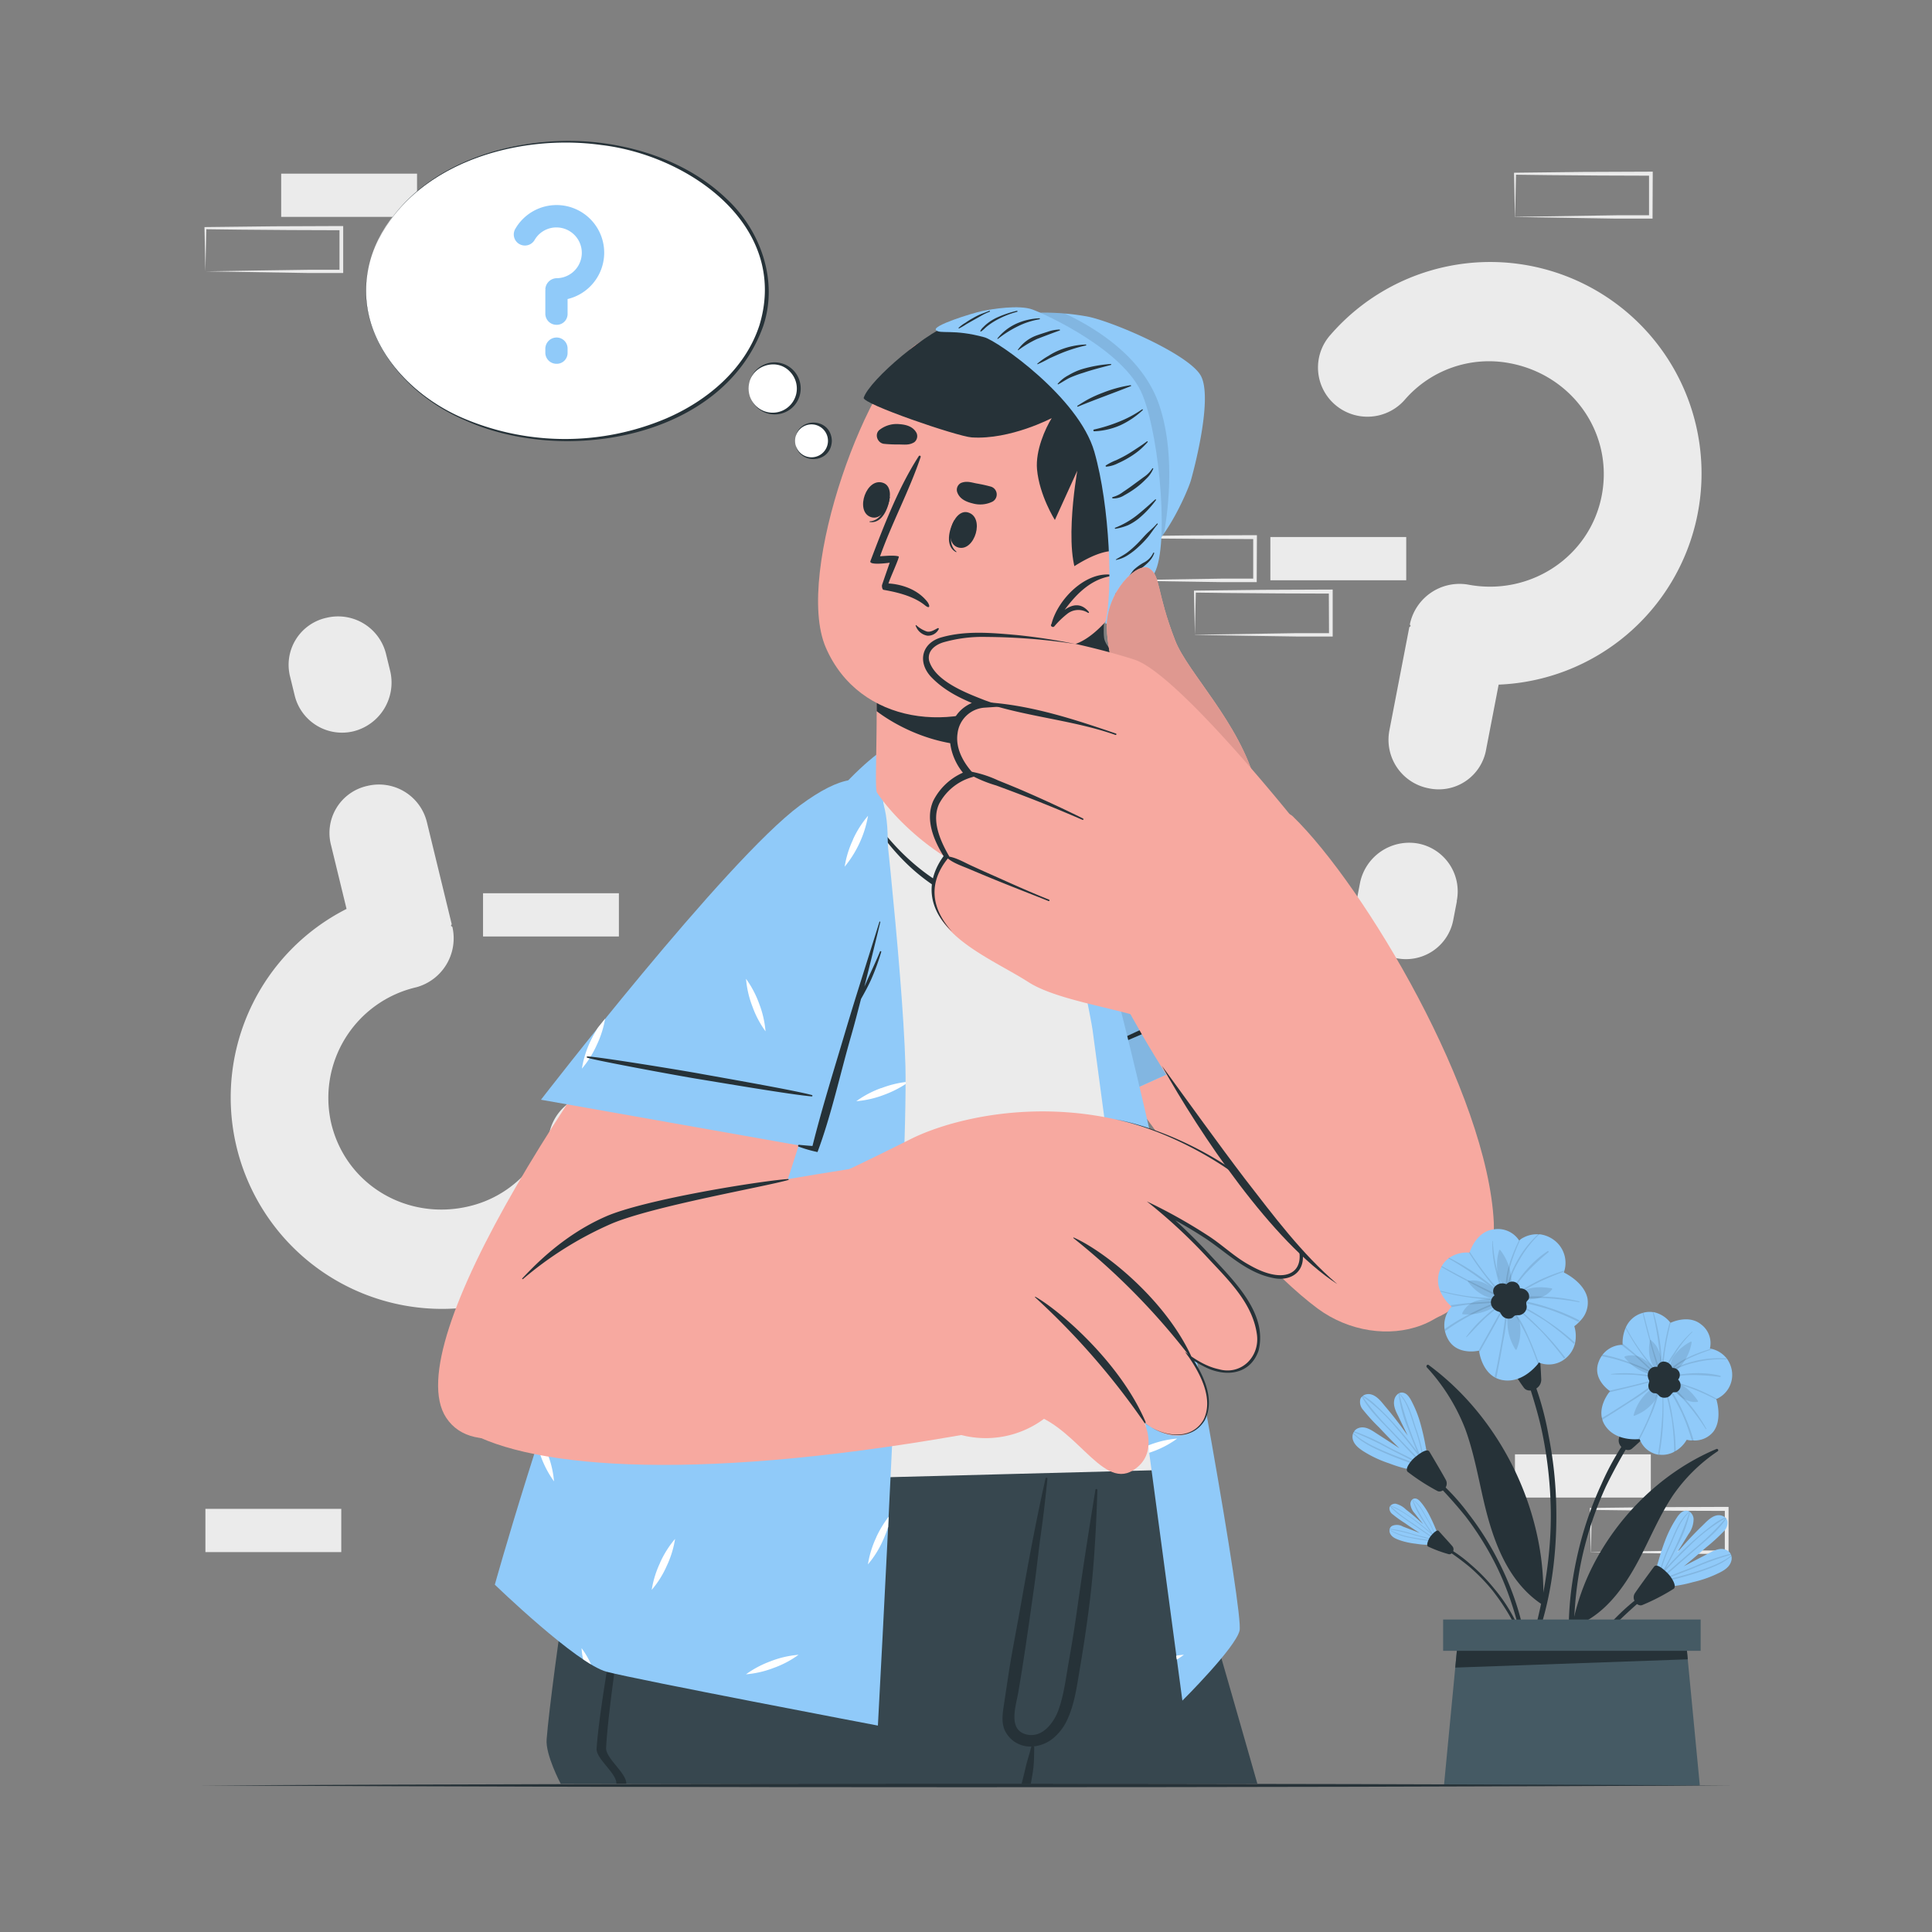 <svg xmlns="http://www.w3.org/2000/svg" viewBox="0 0 500 500"><rect x="0" y="0" width="500" height="500" fill="#808080" stroke="none"/><g id="freepik--background-complete--inject-30"><rect x="392.07" y="376.37" width="35.16" height="11.19" transform="translate(819.3 763.94) rotate(180)" style="fill:#ebebeb"></rect><rect x="125.02" y="231.17" width="35.16" height="11.19" transform="translate(285.19 473.53) rotate(180)" style="fill:#ebebeb"></rect><path d="M411.68,401.67c5.84-.09,20.81-.34,26.45-.41l8.71,0-.46.45,0-11.19.5.5c-5.84,0-20.73-.07-26.37-.15l-8.79-.11.24-.24-.24,11.19Zm0,0-.23-11.19v-.23h.24c4.39-.06,13.2-.16,17.58-.2l17.58-.07h.5v.5l0,11.19v.46h-.45l-8.87,0c-5.6-.06-20.5-.32-26.29-.42Z" style="fill:#ebebeb"></path><path d="M289.63,150.16c5.84-.09,20.81-.34,26.45-.41l8.71,0-.46.45,0-11.19.5.5c-5.84,0-20.73-.07-26.37-.15l-8.79-.11.24-.24-.24,11.19Zm0,0L289.39,139v-.23h.24c4.39-.06,13.2-.16,17.58-.2l17.58-.07h.5v.5l-.05,11.19v.46h-.45l-8.87,0c-5.6-.06-20.5-.32-26.29-.42Z" style="fill:#ebebeb"></path><path d="M309.24,164.27c5.84-.09,20.81-.34,26.45-.41l8.71,0-.45.45-.05-11.19.5.5c-5.84,0-20.73-.07-26.37-.15l-8.79-.11.24-.24-.24,11.19Zm0,0L309,153.08v-.23h.24c4.39-.06,13.2-.16,17.58-.2l17.58-.07h.5v.5l0,11.19v.46h-.45l-8.87,0c-5.6-.06-20.5-.32-26.29-.42Z" style="fill:#ebebeb"></path><rect x="328.78" y="138.97" width="35.16" height="11.19" transform="translate(692.71 289.14) rotate(180)" style="fill:#ebebeb"></rect><rect x="53.16" y="390.48" width="35.16" height="11.19" transform="translate(141.48 792.16) rotate(180)" style="fill:#ebebeb"></rect><rect x="72.77" y="44.93" width="35.16" height="11.19" transform="translate(180.7 101.06) rotate(180)" style="fill:#ebebeb"></rect><path d="M53.16,70.23c5.84-.1,20.81-.35,26.45-.41l8.71,0-.46.45,0-11.19.5.5c-5.84,0-20.73-.07-26.37-.15l-8.79-.11L53.4,59l-.24,11.19Zm0,0L52.92,59v-.23h.24c4.39-.06,13.19-.16,17.58-.2l17.58-.07h.5V59l0,11.19v.46h-.45l-8.87,0c-5.6-.07-20.51-.32-26.29-.42Z" style="fill:#ebebeb"></path><path d="M392.07,56.12c5.84-.1,20.81-.34,26.45-.41l8.71,0-.46.45,0-11.19.5.5c-5.84,0-20.73-.07-26.37-.15l-8.79-.11.24-.24-.24,11.19Zm0,0-.24-11.19V44.7h.24c4.39-.06,13.2-.16,17.58-.2l17.58-.07h.5v.5l-.05,11.19v.46h-.45l-8.87,0c-5.6-.07-20.5-.32-26.29-.42Z" style="fill:#ebebeb"></path><path d="M387.84,177.23l-3.21,16.62A12.45,12.45,0,0,1,369.69,204,12.78,12.78,0,0,1,359.58,189l5.13-26.59c.05-.25.31-.2.36-.46-.21-.3-.21-.3-.16-.56a13.13,13.13,0,0,1,14.94-10.11c16.1,3.1,31.61-7.16,34.67-23,3.1-16.1-7.52-31.14-23.63-34.25a28.8,28.8,0,0,0-27.25,9.33,12.84,12.84,0,0,1-18.27,1.25,12.68,12.68,0,0,1-1-18,54.71,54.71,0,1,1,43.5,90.57Zm-10.8,56-.89,4.6a12.45,12.45,0,0,1-14.94,10.11A12.77,12.77,0,0,1,351.11,233l.88-4.6a13,13,0,0,1,14.94-10.11A12.61,12.61,0,0,1,377,233.21Z" style="fill:#ebebeb"></path><path d="M89.69,235.24l-4-16.45a12.46,12.46,0,0,1,9.39-15.4,12.77,12.77,0,0,1,15.4,9.38l6.4,26.31c.06.25-.2.31-.14.57.32.18.32.18.38.44a13.13,13.13,0,0,1-9.37,15.41,29.39,29.39,0,0,0-22,35.34c3.88,15.93,19.79,25.19,35.74,21.32a28.77,28.77,0,0,0,20.9-19.82,12.83,12.83,0,0,1,16.09-8.73,12.67,12.67,0,0,1,8.41,15.9,54.71,54.71,0,1,1-77.23-64.27Zm-13.46-55.4-1.11-4.55a12.46,12.46,0,0,1,9.39-15.41,12.77,12.77,0,0,1,15.4,9.39l1.11,4.55a13,13,0,0,1-9.38,15.4A12.61,12.61,0,0,1,76.23,179.84Z" style="fill:#ebebeb"></path></g><g id="freepik--Character--inject-30"><path d="M325.41,461.63H216.48c-.9-3.51-1.77-7-2.64-10.35-1-3.91-2-7.72-2.91-11.43-.2-.83-.43-1.66-.63-2.47q-1.08-4.28-2.11-8.31c-.42-1.65-.83-3.26-1.23-4.86s-.83-3.23-1.23-4.79c-.11-.42-.21-.83-.32-1.23s-.22-.9-.33-1.34-.28-1.08-.41-1.61v0c-.16-.56-.29-1.12-.43-1.67-.28-1.05-.54-2.08-.79-3.09-.39-1.49-.76-2.95-1.12-4.38-.15-.62-.32-1.24-.47-1.85-.26-1-.51-2-.74-2.91-.17-.63-.32-1.25-.47-1.86-.65-2.5-1.24-4.85-1.8-7-.15-.58-.29-1.15-.44-1.7-.23-1-.47-1.86-.69-2.75-.15-.55-.29-1.09-.41-1.61-.49-1.88-.93-3.59-1.3-5.1-.11-.4-.21-.78-.3-1.16-.25-1-.49-1.87-.68-2.66-.08-.32-.15-.62-.23-.9s-.16-.6-.23-.87-.09-.38-.13-.55-.14-.52-.2-.74a2,2,0,0,0-.08-.33c-.17-.65-.25-1-.25-1h106s3.49,12,9.08,31.44c1.13,3.95,2.36,8.21,3.67,12.74C316.41,430.18,320.74,445.29,325.41,461.63Z" style="fill:#37474f"></path><path d="M234.32,461.63H231.6q-6-25-11.72-50.15-1.37-6.11-2.71-12.23c-.08-.39-.16-.76-.25-1.15a.17.17,0,0,1,.32-.08c0,.13.07.25.11.37,1.23,4.38,2.46,8.77,3.66,13.16C225.61,428.2,230,444.9,234.32,461.63Z" style="fill:#263238"></path><path d="M296.5,373.07l-4.68,23.42L288,415.7l-6.52,32.75-.68,3.35-1.12,5.59-.84,4.24H216.47q-1.33-5.28-2.63-10.35c-1-3.91-2-7.72-2.91-11.43-.2-.83-.43-1.66-.63-2.47q-1.08-4.28-2.11-8.31c-.42-1.65-.83-3.26-1.23-4.86s-.83-3.23-1.23-4.79c-.11-.42-.21-.83-.32-1.23s-.22-.9-.33-1.34-.28-1.08-.41-1.61v0c-.16-.56-.29-1.12-.43-1.67-.28-1.05-.54-2.08-.79-3.09-.39-1.49-.76-2.95-1.12-4.38-.16-.63-.32-1.24-.47-1.85-.26-1-.51-2-.74-2.91-.17-.63-.32-1.25-.47-1.86-.65-2.5-1.24-4.85-1.8-7-.15-.58-.29-1.15-.44-1.7-.23-1-.47-1.86-.69-2.75-.15-.55-.29-1.09-.41-1.61-.49-1.88-.93-3.59-1.3-5.1-.11-.4-.21-.78-.3-1.16-.25-1-.49-1.87-.68-2.66-.08-.32-.15-.62-.23-.9s-.16-.6-.23-.87-.09-.38-.13-.55-.14-.52-.2-.74a2,2,0,0,0-.08-.33c-.17-.65-.25-1-.25-1Z" style="fill:#263238"></path><path d="M296.52,373v.05c0,.57-.45,6.9-1.47,16.55-.29,2.81-.63,5.9-1,9.22-.62,5.23-1.4,11-2.35,17.1-1.63,10.64-3.75,22.25-6.52,33.6-1,4.08-2,8.13-3.2,12.09l-136.86.05s-4-7.54-3.65-11.53c1.25-16,10.61-77.08,10.61-77.08L276.2,373Z" style="fill:#37474f"></path><path d="M284,385.6c-.15,4.9-.36,9.79-.68,14.66-.33,5.29-.81,10.56-1.5,15.83a5.73,5.73,0,0,1-.07.58c-.65,4.94-1.38,9.87-2.22,14.78-.79,4.59-1.37,9.53-3.4,13.77a13.55,13.55,0,0,1-3.2,4.32,9.49,9.49,0,0,1-4.38,2.26,5.27,5.27,0,0,1-.81.14h-.23a.33.33,0,0,1,.15.29c-.06,1.65,0,3.32-.2,4.94,0,.07,0,.14,0,.21-.17,1.42-.43,2.83-.69,4.24h-2.35s0-.06,0-.08c.41-1.55.76-3.11,1.14-4.67s.94-3.15,1.31-4.76A.3.3,0,0,1,267,452a7.3,7.3,0,0,1-7.07-4.43c-.79-2.1-.43-4.28-.11-6.44.43-2.8.84-5.6,1.27-8.4.8-5.15,1.83-10.25,2.74-15.37l.42-2.33c1.83-10.42,3.75-20.84,6.06-31.17.08-.43.18-.85.27-1.28a.26.26,0,0,1,.5.07c-.07.69-.14,1.39-.22,2.08q-.6,5.94-1.42,11.85c-.66,4.62-1.12,9.27-1.77,13.9-.22,1.57-.44,3.14-.67,4.72-1.07,7.6-2.17,15.21-3.47,22.79-.61,3.52-2.8,9.82,2.26,10.92a5.25,5.25,0,0,0,3.44-.43c2.25-1.12,3.89-3.69,4.71-5.95,1.43-4,1.94-8.48,2.69-12.67q1.25-7,2.21-13.93v0c.83-5.81,1.68-11.6,2.59-17.4q.69-4.44,1.4-8.86l.66-4.1C283.5,385.23,284,385.31,284,385.6Z" style="fill:#263238"></path><path d="M175.11,422A68.85,68.85,0,0,0,192,419.71c2.54-.65,5.05-1.47,7.55-2.28a19.86,19.86,0,0,0,6.81-3.42c3.84-3.31,5.63-8.53,7.29-13.15a124.71,124.71,0,0,0,4.43-16c.06-.27.45-.18.45.07a61.72,61.72,0,0,1-2.29,18.13c-1.38,5-3.23,10.59-7.27,14.1-4.26,3.69-10,5-15.48,5.65a71.21,71.21,0,0,1-18.39-.25A.31.31,0,0,1,175.11,422Z" style="fill:#263238"></path><path d="M165.63,385.05c-.31,7.66-8,52.16-8.77,67.31-.13,2.71,5.36,6.56,5.22,9.27h-2.57c.18-2.65-5.28-6.44-5.11-9.09,1-15.25,10-59.86,10.57-67.51A.33.33,0,0,1,165.63,385.05Z" style="fill:#263238"></path><path d="M273.64,203.88c23.43,17.91,105.71,84,107.75,115.33,1.67,25.44-24.18,31.42-40.4,19.43-22-16.29-63.53-70.46-80.28-109.78C251.46,207.13,250.61,186.27,273.64,203.88Z" style="fill:#f7a9a0"></path><path d="M286.87,284.85l64.84-29.27s-61.6-48.24-83.73-57.31c-24.89-10.21-24.67,4.75-15,28.43S286.87,284.85,286.87,284.85Z" style="fill:#90CAF9"></path><path d="M351.71,255.58l-64.85,29.27S262.65,250.38,253,226.7s-9.89-38.64,15-28.43c1.25.52,2.64,1.16,4.15,1.91l1.84,1,0,0c8.29,4.39,19.36,11.67,30.55,19.47l.61.43c8.82,6.18,17.7,12.67,25.3,18.33l3.19,2.4C344.28,249.76,351.71,255.58,351.71,255.58Z" style="fill:#90CAF9"></path><path d="M351.71,255.58l-64.85,29.27S262.65,250.38,253,226.7s-9.89-38.64,15-28.43c1.25.52,2.64,1.16,4.15,1.91l1.84,1,0,0c8.29,4.39,19.36,11.67,30.55,19.47l.61.43c8.82,6.18,17.7,12.67,25.3,18.33l3.19,2.4C344.28,249.76,351.71,255.58,351.71,255.58Z" style="fill:#90CAF9"></path><path d="M339.48,246.18h0a20.38,20.38,0,0,0-2.12-.41,25.24,25.24,0,0,0,6.2,3.88l1.1.47Zm-87.83-50.63h0a6.13,6.13,0,0,0-2,1.11c.41.22.82.42,1.24.62a25.67,25.67,0,0,0,7,2.17A26,26,0,0,0,251.65,195.55Zm44.58,64.23a26.08,26.08,0,0,0-3.41-6.47,28.18,28.18,0,0,0,5,13.6A25.36,25.36,0,0,0,296.23,259.78ZM277.31,223.4a25.55,25.55,0,0,0-6.47,3.4,25.72,25.72,0,0,0,7.13-1.63,25.43,25.43,0,0,0,6.47-3.41A25.65,25.65,0,0,0,277.31,223.4Z" style="fill:#fff"></path><path d="M337.39,248.18c-2.4.67-22.75,9.47-27.13,11.48s-22.37,10-26.73,12.51a.17.17,0,0,0,.13.32c4.72-1.58,22.89-9.64,27.39-11.59s24.45-11.12,26.51-12.43C337.73,248.36,337.56,248.14,337.39,248.18Z" style="fill:#263238"></path><path d="M304.41,276.93l-17.55,7.92S262.65,250.38,253,226.7c-7.13-17.47-9.12-30.2.32-31.57Z" style="opacity:0.1"></path><path d="M302.8,380.39l-152.46,4s-7.51-7.77-6.37-16.93c4.21-33.83,58-152.4,78.92-166.65,9.37-6.38,29.44-11.37,40.6-3,17.34,13,34.56,105.89,44.39,158.32C310.69,371.14,302.9,380.24,302.8,380.39Z" style="fill:#ebebeb"></path><path d="M223.81,208.45c5.3,8.71,12.59,16.18,20.88,20.86,4.19,2.37,8.71,4.14,13.3,4.13a10.9,10.9,0,0,0,6.81-1.91,14.16,14.16,0,0,0,4.06-6.07,30.65,30.65,0,0,0,1.86-8.47,76.57,76.57,0,0,0,.21-9.94c0-.13.17-.11.17,0,.15,3.15.52,6.29.45,9.44a33.65,33.65,0,0,1-1.05,8.18,18.29,18.29,0,0,1-3.39,6.82,10,10,0,0,1-6.48,3.45c-4.8.71-9.78-.69-14.32-3a49.65,49.65,0,0,1-12.24-9,57.94,57.94,0,0,1-10.51-14.4C223.46,208.4,223.7,208.28,223.81,208.45Z" style="fill:#263238"></path><path d="M227.2,195s6.4,55.18,7.12,80.79-7.12,170.79-7.12,170.79S164.79,434.71,157,432.65s-28.94-22.54-28.94-22.54S176.92,233.72,227.2,195Z" style="fill:#90CAF9"></path><path d="M220.73,217.3a25.66,25.66,0,0,0-2.16,7,28.44,28.44,0,0,0,6.05-13.18A25.89,25.89,0,0,0,220.73,217.3Zm-29,90.52a25.63,25.63,0,0,0-2.17,7,25.47,25.47,0,0,0,3.89-6.2,26,26,0,0,0,2.16-7A26,26,0,0,0,191.71,307.82Zm-20.9,96.64a25.67,25.67,0,0,0-2.17,7,25.1,25.1,0,0,0,3.89-6.2,25.66,25.66,0,0,0,2.16-7A25.85,25.85,0,0,0,170.81,404.46Zm55.95-6.6a25.72,25.72,0,0,0-2.16,7,25.54,25.54,0,0,0,3.88-6.2,34.17,34.17,0,0,0,1.37-3.52v0c0-.87.08-1.75.13-2.64A27.94,27.94,0,0,0,226.76,397.86Zm-55.07-52.24a25.27,25.27,0,0,0-7-2.16,28.27,28.27,0,0,0,13.19,6A26,26,0,0,0,171.69,345.62Zm24.79-85.84a26.08,26.08,0,0,0-3.41-6.47,25.73,25.73,0,0,0,1.64,7.13,25.43,25.43,0,0,0,3.41,6.47A25.73,25.73,0,0,0,196.48,259.78Zm30,79.57a26.08,26.08,0,0,0-3.41-6.47A26.08,26.08,0,0,0,224.7,340a25.43,25.43,0,0,0,3.41,6.47A25.72,25.72,0,0,0,226.48,339.35Zm-76,87.15a19.56,19.56,0,0,0,.41,2.92c.72.48,1.4.92,2.06,1.32A22.19,22.19,0,0,0,150.48,426.5Zm-8.77-50.25a31.69,31.69,0,0,0-2-4.35c-.22.71-.45,1.42-.67,2.11.26,1,.57,1.94.91,2.9a26.08,26.08,0,0,0,3.41,6.47A25.29,25.29,0,0,0,141.71,376.25Zm57.8,53.65a26.08,26.08,0,0,0-6.47,3.41,25.73,25.73,0,0,0,7.13-1.64,25.43,25.43,0,0,0,6.47-3.41A25.65,25.65,0,0,0,199.51,429.9Zm-1.72-56a25.27,25.27,0,0,0-6.47,3.41,26,26,0,0,0,7.12-1.64,25.33,25.33,0,0,0,6.48-3.41A25.65,25.65,0,0,0,197.79,373.94Zm30.27-92.32a26.08,26.08,0,0,0-6.47,3.41,26,26,0,0,0,7.13-1.63,27.61,27.61,0,0,0,5.65-2.82v-.52A26.74,26.74,0,0,0,228.06,281.62Z" style="fill:#fff"></path><path d="M263.49,197.79c7.44,9.26,18.52,63.34,19.28,68.86S306,440.12,306,440.12,319.74,426.47,320.8,422s-13.42-85.38-20.12-115.49c-7.56-34-19.27-83.47-27.18-95.19C268,203.1,263.49,197.79,263.49,197.79Z" style="fill:#90CAF9"></path><path d="M278.8,222.89c-.5.17-1,.33-1.49.51a31.49,31.49,0,0,0-3.85,1.73l.33,1.26a32.88,32.88,0,0,0,4.18-1.22l1.44-.58Zm18.73,151.05-.39.15c.09.63.18,1.26.26,1.89l.79-.27a25.27,25.27,0,0,0,6.47-3.41A25.73,25.73,0,0,0,297.53,373.94Zm6.88,54.55c0,.35.1.68.14,1a18,18,0,0,0,1.84-1.24A18.45,18.45,0,0,0,304.41,428.49Zm-13-120.67a25.62,25.62,0,0,0-2.16,7,28.42,28.42,0,0,0,6-13.19A26.09,26.09,0,0,0,291.45,307.82Z" style="fill:#fff"></path><path d="M193.27,223c-42.73,51.59-90.53,124.58-77.8,143.9,14.19,21.52,75.85-27.75,77.52-31.29,1.87-4,19.26-50.63,29.54-97.17C233.81,187.38,203.83,210.22,193.27,223Z" style="fill:#f7a9a0"></path><path d="M119.15,369.29c15.31,10.34,57.55,14.72,129.66,2.09,10-1.75-10.12-71.3-20.87-70-13.54,1.66-65.73,11-69.46,12.21C127,323.47,108.77,362.27,119.15,369.29Z" style="fill:#f7a9a0"></path><path d="M209.39,307.16s4.37-1.37,26.26-12.35c15.13-7.59,56.86-16.41,92.23,15.42,13.56,12.2,10.92,27-5.41,16.87C311,319.93,303.61,314,299.2,312.69c0,0,6.95,19.55,0,29.39-3.08,4.4-11.78,16.2-19.87,24.43a46.94,46.94,0,0,1-4.9-3.31,25.28,25.28,0,0,1-25.66,8.18Z" style="fill:#f7a9a0"></path><path d="M251.25,289.87c8.59,2.22,26.73,7.23,40.14,16.49,14.89,10.28,40.82,34.1,33.11,45-5.65,8-16.34-.22-16.34-.22s8.64,12.1,1.95,18.22c-6.09,5.57-14-1.29-14-1.29s4,8.24-2.93,12.48c-8.3,5.1-15.27-13-28.14-15.12C262.17,365,251.25,289.87,251.25,289.87Z" style="fill:#f7a9a0"></path><path d="M277.9,320.28c7.74,3.41,23.33,15.67,30.3,30.5.15.34,0,.64-.22.36a177.57,177.57,0,0,0-30.18-30.72C277.72,320.36,277.81,320.24,277.9,320.28Z" style="fill:#263238"></path><path d="M268,335.62c6.37,3.63,21.88,17,28.42,32.25.15.34,0,.63-.24.35a190.75,190.75,0,0,0-28.29-32.47C267.78,335.69,267.88,335.57,268,335.62Z" style="fill:#263238"></path><path d="M296.14,368.22c4.5,3.46,12,4.92,15.34-.79,2.6-5.32-.71-11.65-3.74-16.11l-1.08-1.48c2.63,2,5.56,3.84,8.8,4.52,5.73,1.6,10.57-3.17,9.84-8.91-1.08-8.29-7.62-14.39-13.05-20.25a138.31,138.31,0,0,0-15.45-14.28,136.19,136.19,0,0,1,15.71,8.78c3.75,2.38,6.94,5.58,10.86,7.7,11.36,6.54,17,.05,9.73-10.65-9.13-12.65-29.48-24.09-44.71-27.12,15.64,2.85,35.8,13.79,45.35,26.68,1.88,2.78,3.66,6,3.44,9.52-.28,4.25-4.2,5.78-7.93,4.86-6.8-1.41-11.7-6.49-17.28-10.19a120.68,120.68,0,0,0-11.52-6.64L301,313a149.45,149.45,0,0,1,11.94,11.53c6,6.6,15.3,15.21,12.76,25.07-2.29,6.45-9,6.85-14.31,3.94a23.56,23.56,0,0,1-3.58-2.2l.42-.41c3.12,4.69,6.36,11.12,3.56,16.63-3.5,5.78-11.12,4.24-15.63.63Z" style="fill:#263238"></path><path d="M135.18,330.83c2.54-2.62,10.06-10.94,21.59-16,10.06-4.41,39.83-9.18,47.16-9.7.19,0,.25.2.07.25-6.39,1.82-35,6.76-45.77,11.32A91.85,91.85,0,0,0,135.37,331C135.23,331.11,135.06,331,135.18,330.83Z" style="fill:#263238"></path><path d="M210,297,140,284.61S187.79,222.7,207,208.46c21.62-16,25.08-1.46,21.54,23.87S210,297,210,297Z" style="fill:#90CAF9"></path><path d="M196.48,259.78a26.08,26.08,0,0,0-3.41-6.47,25.73,25.73,0,0,0,1.64,7.13,25.43,25.43,0,0,0,3.41,6.47A25.73,25.73,0,0,0,196.48,259.78Zm-41.72,6.15v0a34.53,34.53,0,0,0-2,3.63,25.62,25.62,0,0,0-2.16,7,25.73,25.73,0,0,0,3.88-6.2,26.1,26.1,0,0,0,2.13-6.74Zm66-48.63a25.66,25.66,0,0,0-2.16,7,28.44,28.44,0,0,0,6.05-13.18A25.89,25.89,0,0,0,220.73,217.3Z" style="fill:#fff"></path><path d="M152,273.41c2.49,0,24.38,3.58,29.12,4.45s24.16,4.23,29,5.54a.18.18,0,0,1,0,.35c-5-.38-24.55-3.72-29.4-4.5s-26.43-4.76-28.74-5.52C151.74,273.66,151.85,273.41,152,273.41Z" style="fill:#263238"></path><path d="M206.81,296.28c2.14.22,3.46.3,3.46.3,2.41-9.64,5.5-19.51,8.32-29,2.87-9.7,6-19.29,9-29,0-.15.27-.08.23.07-1.35,5.58-2.71,11.14-4.12,16.68.3-.66.6-1.32.89-2,1.06-2.35,2.17-4.67,3.15-7.06.08-.2.39-.11.32.1a58.65,58.65,0,0,1-2.69,7.31c-.77,1.67-1.64,3.26-2.54,4.85-.83,3.18-1.63,6.35-2.55,9.52-2.8,9.69-5.16,20.65-8.71,30.1a35.12,35.12,0,0,1-4.93-1.42A.25.25,0,0,1,206.81,296.28Z" style="fill:#263238"></path><path d="M262.38,226.59c-9.52,3.24-27.66-10-35.42-21.47-.53-.79-.1-9.63-.08-20.39,0-6.54-.19-13.81-.82-20.44-.14-1.36,42.53,6.12,42.53,6.12s-2.76,14.28-1.58,25.82a14.66,14.66,0,0,0,.55,2.7c0,.12.07.27.1.44C269,204.46,271.58,223.46,262.38,226.59Z" style="fill:#f7a9a0"></path><path d="M268.59,170.41a117.48,117.48,0,0,0-1.87,20.29c-20.19,6.94-36.14-3.82-39.84-6.65,0-6.36-.2-13.36-.82-19.75Z" style="fill:#263238"></path><path d="M286.82,151.7s-1.57,9.85-1.08,13.38,7.8,8,7.8,8-9.15,2.11-11.59,1.22-5.73-7.75-5.73-7.75,2.54,10.68,6,11.63c2.18.59-5.49-.21-5.49-.21a10.37,10.37,0,0,1-6.34-3.87C268.17,170.87,286.82,151.7,286.82,151.7Z" style="fill:#263238"></path><path d="M288.87,115c2.11,15.33-12.41,56.31-24.32,64.05-17.27,11.22-42.15,8.55-50.82-11.43-8.42-19.37,11.45-72.44,24.44-79.12C257.3,78.66,285.76,92.36,288.87,115Z" style="fill:#f7a9a0"></path><path d="M247,134.62c.05-.1.17.21.12.32-1.05,2.72-1.79,6,.38,7.8.07.06,0,.19-.08.15C244.53,141.4,245.57,137,247,134.62Z" style="fill:#263238"></path><path d="M250.46,132.6c4.55,1.22,1.79,10.22-2.42,9.1S246.65,131.59,250.46,132.6Z" style="fill:#263238"></path><path d="M230.27,128.65c0-.11-.26.07-.29.19-.75,2.82-2.08,5.92-4.88,6.09-.09,0-.13.15,0,.17C228.29,135.59,230,131.45,230.27,128.65Z" style="fill:#263238"></path><path d="M228.65,125c-4.39-1.69-7.44,7.22-3.38,8.78S232.33,126.4,228.65,125Z" style="fill:#263238"></path><path d="M256.45,125.94a37.87,37.87,0,0,0-3.77-.83c-1.46-.3-2.58-.69-4-.11a2,2,0,0,0-1,2.22c.54,1.81,2.22,2.62,4,3.05a7.2,7.2,0,0,0,5.2-.46A2.12,2.12,0,0,0,256.45,125.94Z" style="fill:#263238"></path><path d="M228.75,114.86a35.6,35.6,0,0,0,3.86.17c1.48,0,2.66.24,4-.58a2,2,0,0,0,.61-2.35c-.85-1.69-2.65-2.2-4.43-2.33a7.21,7.21,0,0,0-5,1.35C226.17,112.19,227,114.63,228.75,114.86Z" style="fill:#263238"></path><path d="M239.36,156.64c-3.09-2.51-7.76-3.48-10.75-4-.3-.15-.4-.87-.35-1.19v0c0-.1,2-5.83,2-5.83-.9.15-5.4.68-5-.4,3.42-9,7.23-19,12.53-27.19a.27.27,0,0,1,.48.22c-2.95,8.77-7.42,17-10.51,25.71,1.4-.08,3.73-.32,4.83.05.28.18-2.45,6.05-2.65,7,0,0,6.14.08,9.81,4.44C240.74,156.57,240.84,157.83,239.36,156.64Z" style="fill:#263238"></path><path d="M242.7,162.56c-.86.43-1.81,1.11-2.83.88a7.76,7.76,0,0,1-2.74-1.64.1.1,0,0,0-.16.1,3.88,3.88,0,0,0,3,2.61,3.09,3.09,0,0,0,3-1.74C243,162.62,242.83,162.5,242.7,162.56Z" style="fill:#263238"></path><path d="M280.8,151.55c-6.49-4.46-2-29.73-2-29.73L273,134.57s-4-6.31-4.62-13.11c-.43-4.85,2.14-10.58,3.81-13.26,0,0-10.74,5.66-20.72,5-3.67-.24-28.46-8.71-27.94-10.26C225,98.34,240.34,85.21,248,83.06c8.83-2.48,20.7-3.76,33.62,6.91s13.6,21.52,13.31,29.65S283.18,153.19,280.8,151.55Z" style="fill:#263238"></path><path d="M273.65,149.67s13-10.75,18.13-5.76-7.22,22.38-15,23.07a7.49,7.49,0,0,1-8.6-6.56Z" style="fill:#f7a9a0"></path><path d="M288.12,148.81c.11,0,.09.19,0,.2-5.53.64-9.43,4.53-12.59,8.81,2-1.43,4.29-1.88,6.27.56.1.13-.08.3-.21.23a4.62,4.62,0,0,0-5.32.2,22.83,22.83,0,0,0-3.43,3.31c-.36.38-1.09-.08-.78-.55a.61.61,0,0,1,.07-.1C273.74,155.09,281.12,147.56,288.12,148.81Z" style="fill:#263238"></path><path d="M263.82,81.28a61.1,61.1,0,0,1,17.77.67c6.51,1.34,25.7,9.56,29.08,15.11s-1.68,24.54-2.48,27.3-7.59,18.76-14.88,20.71,1.62-26.14-4.62-38.58S263.82,81.28,263.82,81.28Z" style="fill:#90CAF9"></path><path d="M263.81,81.28s18.64,12.77,24.87,25.21S286,147,293.32,145.07c3.21-.85,5.36-3,7.92-7,1.53-8.57,2.53-22.33-1.29-33.4-3.57-10.37-13.11-18.23-24.38-23.54A69.94,69.94,0,0,0,263.81,81.28Z" style="opacity:0.1"></path><path d="M286.06,161.07c2-7.61,1.2-30.07-2.85-44.17S258.12,88.22,254.8,87.3c-8.07-2.23-11.56-.75-12.58-1.88s9.16-4.31,11.84-4.89,9.73-1.69,13.14-.43,23.9,10.56,28.53,22.22,6.93,40.71,2.72,46.51c-1,1.4-3.42,1.7-4.83,3.68-1.85,2.6-3.6,5.75-5.16,7.48C287.2,161.38,285.89,161.73,286.06,161.07Z" style="fill:#90CAF9"></path><path d="M283.13,111.16a40.5,40.5,0,0,0,6.42-2,29.46,29.46,0,0,0,6-3.2c.13-.1.3.08.18.19a22.08,22.08,0,0,1-5.8,3.91,18.74,18.74,0,0,1-6.75,1.56C282.91,111.61,282.89,111.21,283.13,111.16Z" style="fill:#263238"></path><path d="M288.66,153.67c.39-.46.9-.82,1.33-1.25a10.12,10.12,0,0,0,1.32-1.6,17.75,17.75,0,0,1,2.07-3.32,13.64,13.64,0,0,1,2.58-1.88,5.25,5.25,0,0,0,2.49-2.52.13.13,0,0,1,.25.08c-.76,2.26-2.82,3.34-4.45,4.9-1,1-1.48,2.38-2.33,3.51a6.15,6.15,0,0,1-3,2.44C288.72,154.07,288.52,153.84,288.66,153.67Z" style="fill:#263238"></path><path d="M288.82,144.77c1-.61,2-1.11,2.95-1.81a25.75,25.75,0,0,0,2.54-2.24c.79-.78,1.51-1.63,2.28-2.43.92-.94,2-1.79,2.82-2.77.11-.13.28.07.17.19-.89,1-1.62,2.2-2.48,3.26a26.83,26.83,0,0,1-2.45,2.55A17.94,17.94,0,0,1,292,143.6a8.32,8.32,0,0,1-3.12,1.3A.07.07,0,0,1,288.82,144.77Z" style="fill:#263238"></path><path d="M288.59,136.59a22.39,22.39,0,0,0,5.6-3.2c1.64-1.3,3.22-2.72,4.78-4.13.1-.1.29.05.19.17a26.94,26.94,0,0,1-4.47,4.77,14.27,14.27,0,0,1-2.7,1.7,14.56,14.56,0,0,1-3.31.94C288.54,136.87,288.44,136.65,288.59,136.59Z" style="fill:#263238"></path><path d="M288,128.63a7.67,7.67,0,0,0,2.65-1.32c.92-.61,1.84-1.25,2.73-1.91s1.73-1.26,2.58-1.9a7.64,7.64,0,0,0,2.26-2.27c.07-.13.29,0,.23.11a7.7,7.7,0,0,1-1.84,2.61,20.53,20.53,0,0,1-2.67,2.34,25.77,25.77,0,0,1-2.95,1.87,5.12,5.12,0,0,1-2.95.83A.18.18,0,0,1,288,128.63Z" style="fill:#263238"></path><path d="M288.89,119.09c.92-.44,1.83-.89,2.71-1.4s1.73-1.07,2.58-1.63,1.78-1.17,2.63-1.82a.13.13,0,0,1,.17.2,20.1,20.1,0,0,1-2.29,2.23,22.19,22.19,0,0,1-2.6,1.79,24.38,24.38,0,0,1-2.78,1.44,8.11,8.11,0,0,1-3,.87.18.18,0,0,1-.11-.32A15,15,0,0,1,288.89,119.09Z" style="fill:#263238"></path><path d="M278.86,105c1.05-.66,2.07-1.31,3.17-1.88a33.21,33.21,0,0,1,3.46-1.51,32.83,32.83,0,0,1,7.08-1.92c.14,0,.24.18.09.24-4.53,1.81-9.15,3.44-13.67,5.3A.13.13,0,0,1,278.86,105Z" style="fill:#263238"></path><path d="M276.53,97.11a16.52,16.52,0,0,1,3.34-1.53,34.69,34.69,0,0,1,7.57-1.38.13.13,0,0,1,.06.25c-2.37.63-4.74,1.21-7.06,2A31.55,31.55,0,0,0,277,97.7c-1.1.5-2.07,1.22-3.14,1.77-.08,0-.19-.06-.13-.14A9.29,9.29,0,0,1,276.53,97.11Z" style="fill:#263238"></path><path d="M271.34,92.1a16.88,16.88,0,0,1,3.14-1.6A19.85,19.85,0,0,1,281,89.16c.15,0,.16.22,0,.25a39.59,39.59,0,0,0-6.38,2c-1,.42-2.05.89-3.07,1.35a32.61,32.61,0,0,1-3,1.5c-.09,0-.14-.09-.08-.15A18,18,0,0,1,271.34,92.1Z" style="fill:#263238"></path><path d="M268.12,86.87c1-.37,2-.68,3-1a9.82,9.82,0,0,1,3.07-.58.13.13,0,0,1,0,.26c-1.93.69-3.86,1.43-5.77,2.16a26.92,26.92,0,0,0-4.87,2.91c-.07.05-.16,0-.11-.12A10,10,0,0,1,268.12,86.87Z" style="fill:#263238"></path><path d="M263,83.78a16.21,16.21,0,0,1,6-1.41c.15,0,.17.24,0,.26a20,20,0,0,0-5.67,1.86,28,28,0,0,0-5.05,3.2c-.08.06-.21,0-.14-.12A13.42,13.42,0,0,1,263,83.78Z" style="fill:#263238"></path><path d="M254.52,84.62a8.84,8.84,0,0,1,1-.91,12.56,12.56,0,0,1,2.34-1.46,27.58,27.58,0,0,1,5.32-1.81c.16,0,.22.21.06.25a23.14,23.14,0,0,0-5.08,2,18.43,18.43,0,0,0-2.27,1.43c-.35.26-.69.54-1,.83a6.42,6.42,0,0,1-1,.84.13.13,0,0,1-.18-.15A3.34,3.34,0,0,1,254.52,84.62Z" style="fill:#263238"></path><path d="M249.91,83.5a18.27,18.27,0,0,1,1.93-1.2,15.9,15.9,0,0,1,2-1c.72-.29,1.46-.54,2.17-.85.17-.08.26.17.08.24a14,14,0,0,0-2.1,1c-.64.37-1.28.72-1.92,1.08l-1.92,1.09a18.93,18.93,0,0,1-1.94,1.14c-.11,0-.19-.08-.11-.17A9.54,9.54,0,0,1,249.91,83.5Z" style="fill:#263238"></path><path d="M355.27,339c17.14,11.13,32-8.3,31.33-22.55-1.6-33.47-33.33-87-52.05-105.21-7-6.8-50.73,32.19-46.75,41.82C292.14,263.55,323.38,318.27,355.27,339Z" style="fill:#f7a9a0"></path><path d="M300.68,275.8c6.34,8.69,15.1,20.89,21.53,29.31,7.4,9.54,14.65,19.33,23.88,27.21-16.84-10.9-35.53-38.84-45.41-56.52Z" style="fill:#263238"></path><path d="M290.38,190.83c1.61-6.31-3.78-19.37-3.94-28.47s8-17.2,11-15.24,1.76,5.95,6.72,18.71c3.2,8.21,16.7,21.3,20.83,37C327.1,210.67,288.77,197.15,290.38,190.83Z" style="fill:#f7a9a0"></path><path d="M290.38,190.83c1.61-6.31-3.78-19.37-3.94-28.47s8-17.2,11-15.24,1.76,5.95,6.72,18.71c3.2,8.21,16.7,21.3,20.83,37C327.1,210.67,288.77,197.15,290.38,190.83Z" style="fill:#f7a9a0"></path><path d="M290.38,190.83c1.61-6.31-3.78-19.37-3.94-28.47s8-17.2,11-15.24,1.76,5.95,6.72,18.71c3.2,8.21,16.7,21.3,20.83,37C327.1,210.67,288.77,197.15,290.38,190.83Z" style="opacity:0.1"></path><path d="M239.92,168.74c-2.94,7.6,16.4,13.26,16.4,13.26s-5.53,1-8.63,5.47c-3.56,5.07,2.83,12.86,2.83,12.86a18.56,18.56,0,0,0-8.18,7.22c-2.91,5.19,2.41,14,2.41,14s-3.87,4.81-3.19,10.88c1.15,10.37,16.08,16.26,24.6,21.74,9.13,5.87,31.13,7.53,36.11,12.42l33.86-52.95s-31.08-39.17-42.52-42.92C284,167.55,244.41,157.14,239.92,168.74Z" style="fill:#f7a9a0"></path><path d="M256.55,181.84c11.05.9,21.86,4.44,32.25,8a.19.19,0,0,1-.13.36c-10.29-3.63-21.8-4.6-32.22-7.81A.27.27,0,0,1,256.55,181.84Z" style="fill:#263238"></path><path d="M251.09,199.66a28.92,28.92,0,0,1,7.2,2.3c2.48,1,4.95,2,7.41,3.08q7.37,3.21,14.58,6.78c.21.11.1.46-.13.36-4.9-2.12-9.83-4.17-14.82-6.08q-3.75-1.44-7.51-2.82a34.14,34.14,0,0,1-7-2.92A.39.39,0,0,1,251.09,199.66Z" style="fill:#263238"></path><path d="M245,221.61c2.18.16,4.41,1.51,6.37,2.41q3.33,1.53,6.67,3c4.46,2,8.92,4,13.45,5.81.22.1.1.45-.13.36-4.61-1.84-9.24-3.62-13.83-5.5-2.26-.92-4.5-1.86-6.75-2.81-1.91-.81-4.38-1.6-5.89-3.08A.14.14,0,0,1,245,221.61Z" style="fill:#263238"></path><path d="M246.44,241.13c-6.19-5.78-7.19-13-2-19.89l0,.71c-2.67-4.23-5.12-9.71-2.91-14.7a15.63,15.63,0,0,1,9.06-7.81l-.43,1.59c-5.35-5.33-6.64-15.5,1.29-19.08a9.45,9.45,0,0,1,3.21-.78l-.28,1.89c-5-1.88-9.83-4.06-13.53-8-3.46-3.86-2.26-8.72,2.85-10.13,6.31-1.78,13-1.15,19.38-.59a153.12,153.12,0,0,1,15.24,2.33,159.25,159.25,0,0,0-23-1.83,37.06,37.06,0,0,0-11.21,1.4c-2.2.69-4.19,2.29-3.65,4.76,1.56,5.32,9.69,8.38,14.5,10.26l4.46,1.57-4.74.32a7.56,7.56,0,0,0-6.87,6.69c-.62,4.15,1.89,8.19,4.72,11l-1.48.45a14,14,0,0,0-8,6.73c-2,4.29.22,9.4,2.41,13.26l.24.39-.26.33c-5.31,6.44-4.5,13.11,1,19.14Z" style="fill:#263238"></path></g><g id="freepik--Plant--inject-30"><path d="M354,376.28a30,30,0,0,0,5.53,2.44,33.78,33.78,0,0,0,5.62,1.65,2.92,2.92,0,0,0,2.62-.76,1.89,1.89,0,0,0,.25-.31.2.2,0,0,0,.14-.21s.17-.14.23-.19h0a2,2,0,0,0,.37-.43c.19-.27.34-.59.2-.65a7.27,7.27,0,0,0,0-3.44,58.83,58.83,0,0,0-1.32-5.85,28.72,28.72,0,0,0-2-5.26c-.53-1.06-1.23-2.61-2.54-2.85a1.59,1.59,0,0,0-1.05.16.33.33,0,0,0-.13.07,2.58,2.58,0,0,0-1.08,1.66c-.32,1.42.35,2.88,1,4.13.81,1.71,1.65,3.4,2.49,5.09-.49-.68-1-1.38-1.49-2.06-1.34-1.81-2.72-3.58-4.18-5.29-1-1.18-2.15-2.83-3.73-3.28a2.63,2.63,0,0,0-2.22.32,2.91,2.91,0,0,0-.27.24,2.08,2.08,0,0,0-.37.57,3.07,3.07,0,0,0,.73,2.88,48.24,48.24,0,0,0,4.15,4.55c1.46,1.56,2.94,3.1,4.46,4.6l.77.76c-2.09-1.38-4.21-2.73-6.29-4.08-1.25-.82-2.7-1.7-4.25-1.18a2.31,2.31,0,0,0-1.22.92,1.59,1.59,0,0,0-.13.22c0,.05-.05.11-.08.17a.85.85,0,0,0-.06.17,2.67,2.67,0,0,0,0,1.63C350.68,374.36,352.55,375.44,354,376.28Z" style="fill:#90CAF9"></path><path d="M350.16,371c2.11,2.25,5,3.61,7.82,4.87,3.18,1.41,6.47,2.6,9.78,3.71a1.89,1.89,0,0,0,.25-.31.2.2,0,0,0,.14-.21s.17-.14.23-.19h0a2,2,0,0,0,.37-.43l-.21-.29a41.38,41.38,0,0,0-2.13-8.61c-1-3-1.89-6.81-4.34-9a.33.33,0,0,0-.13.07l0,0a33.09,33.09,0,0,0,2.39,9q1.16,3,2.41,6.05c-1.8-2.39-3.67-4.72-5.67-6.93-1.55-1.72-3.17-3.39-4.87-4.95a16.33,16.33,0,0,0-3.54-2.66,2.91,2.91,0,0,0-.27.24c1.75,3.42,4.72,6.17,7.33,8.91,2.77,2.92,5.52,5.87,8.33,8.76-2.85-1.73-6-3.12-8.91-4.64a52.14,52.14,0,0,0-8.77-4,1.59,1.59,0,0,0-.13.22,80.79,80.79,0,0,1,9.14,4.29c2.61,1.36,5.31,2.63,7.88,4.09-2.82-1-5.65-2-8.4-3.16-3.05-1.3-6.26-2.74-8.7-5.05A.85.85,0,0,0,350.16,371Zm18.06,6.65-.52-.72a88.6,88.6,0,0,1-5.58-16.17c2.19,2.33,3.07,6,4.05,8.9A41.86,41.86,0,0,1,368.22,377.68Zm-7.87-7.19a67,67,0,0,1-7.74-9.1,46.48,46.48,0,0,1,8.74,8.19c2.12,2.4,4.1,4.93,6,7.51.19.46.4.91.6,1.37C365.45,375.78,362.89,373.15,360.35,370.49Z" style="opacity:0.1"></path><path d="M364.26,380.87a54.16,54.16,0,0,0,7.75,5c1.21.6,3-1.15,2.21-2.79-.35-.74-3.68-6.4-4.28-7.37-.7-1.15-3.2,1-3.86,1.53C365.22,378,363.53,380,364.26,380.87Z" style="fill:#263238"></path><path d="M370.48,381.68a57.07,57.07,0,0,1,9.62,10.14,75.69,75.69,0,0,1,7.4,11.62c4.25,8.21,7.37,17.52,7.83,26.81,0,.24-.34.32-.38.07-1.62-9.16-4-17.95-8.29-26.25a78.28,78.28,0,0,0-7.35-11.6A119.1,119.1,0,0,0,370,382.22C369.69,381.92,370.15,381.43,370.48,381.68Z" style="fill:#263238"></path><path d="M362.65,398.74a19.41,19.41,0,0,0,3.71.77,21.31,21.31,0,0,0,3.65.29,1.85,1.85,0,0,0,1.5-.81.94.94,0,0,0,.12-.22.11.11,0,0,0,.05-.14l.12-.16s0,0,0,0a.79.79,0,0,0,.17-.3c.09-.2.14-.41,0-.43a4.43,4.43,0,0,0-.43-2.1c-.47-1.16-1-2.31-1.57-3.42a18.34,18.34,0,0,0-1.89-3c-.47-.58-1.09-1.44-1.93-1.41a1,1,0,0,0-.62.23.19.19,0,0,0-.07.06,1.64,1.64,0,0,0-.45,1.15,4.15,4.15,0,0,0,1.12,2.41q1.08,1.41,2.19,2.79l-1.19-1.07c-1.05-.93-2.12-1.84-3.24-2.69a5.68,5.68,0,0,0-2.7-1.53,1.64,1.64,0,0,0-1.32.49.83.83,0,0,0-.13.18.92.92,0,0,0-.15.4,1.9,1.9,0,0,0,.81,1.66,30.25,30.25,0,0,0,3.13,2.25c1.1.77,2.2,1.52,3.32,2.24l.57.36-4.37-1.68a3.11,3.11,0,0,0-2.75-.17,1.41,1.41,0,0,0-.63.72.94.94,0,0,0-.06.15.43.43,0,0,0,0,.11.5.5,0,0,0,0,.12,1.71,1.71,0,0,0,.22,1C360.38,398,361.67,398.41,362.65,398.74Z" style="fill:#90CAF9"></path><path d="M359.63,396a14.71,14.71,0,0,0,5.42,2c2.13.46,4.3.76,6.46,1a.94.94,0,0,0,.12-.22.11.11,0,0,0,.05-.14l.12-.16s0,0,0,0a.79.79,0,0,0,.17-.3l-.16-.16a26.11,26.11,0,0,0-2.42-5c-1-1.7-2-3.92-3.82-4.94a.19.19,0,0,0-.07.06h0a20.32,20.32,0,0,0,2.63,5.22q1.09,1.71,2.25,3.39c-1.4-1.23-2.85-2.41-4.36-3.51-1.17-.85-2.38-1.66-3.62-2.4a10.38,10.38,0,0,0-2.51-1.16.83.83,0,0,0-.13.18c1.51,1.86,3.68,3.16,5.63,4.5s4.14,2.88,6.23,4.28c-2-.69-4.06-1.13-6.05-1.68a32.42,32.42,0,0,0-5.88-1.32.94.94,0,0,0-.06.15,49.89,49.89,0,0,1,6.15,1.44c1.77.5,3.59.93,5.35,1.49-1.85-.25-3.71-.48-5.55-.85a17.94,17.94,0,0,1-6-2A.5.5,0,0,0,359.63,396Zm11.91,1.73c-.13-.13-.27-.25-.41-.37a55.78,55.78,0,0,1-5.5-9.18c1.64,1.14,2.65,3.27,3.63,4.92A26.52,26.52,0,0,1,371.54,397.75Zm-5.74-3.39a41,41,0,0,1-5.91-4.56,29.53,29.53,0,0,1,6.41,3.88c1.6,1.2,3.14,2.48,4.64,3.82.18.26.36.51.55.76C369.6,397,367.69,395.66,365.8,394.36Z" style="opacity:0.1"></path><path d="M369.54,400.22a34.3,34.3,0,0,0,5.38,2c.82.21,1.69-1.09,1-2-.31-.41-3.09-3.44-3.57-4s-1.84,1-2.17,1.44S369,399.78,369.54,400.22Z" style="fill:#263238"></path><path d="M373.44,399.91a34.81,34.81,0,0,1,7.2,5,46.8,46.8,0,0,1,6,6.15,41.74,41.74,0,0,1,8.25,15.4c0,.14-.16.24-.22.09a56.53,56.53,0,0,0-8.47-15,48.34,48.34,0,0,0-6-6.14,74.1,74.1,0,0,0-7-5.07C373,400.16,373.21,399.79,373.44,399.91Z" style="fill:#263238"></path><path d="M443.86,407.55a30.45,30.45,0,0,1-5.74,1.91,34.34,34.34,0,0,1-5.75,1.11,2.93,2.93,0,0,1-2.53-1,1.94,1.94,0,0,1-.23-.33.19.19,0,0,1-.11-.22,2.24,2.24,0,0,0-.22-.22h0a1.51,1.51,0,0,1-.33-.46c-.17-.29-.29-.62-.14-.66a7.19,7.19,0,0,1,.31-3.43c.53-1.92,1.15-3.84,1.87-5.7a29.51,29.51,0,0,1,2.47-5c.63-1,1.47-2.49,2.8-2.6a1.61,1.61,0,0,1,1,.26.36.36,0,0,1,.12.08,2.59,2.59,0,0,1,.92,1.76,6.64,6.64,0,0,1-1.33,4q-1.47,2.43-3,4.83l1.68-1.91c1.5-1.68,3.05-3.31,4.66-4.87,1.13-1.08,2.41-2.61,4-2.92a2.62,2.62,0,0,1,2.17.54,1.55,1.55,0,0,1,.25.26,1.85,1.85,0,0,1,.31.61,3.05,3.05,0,0,1-1,2.79,48.37,48.37,0,0,1-4.56,4.14q-2.4,2.11-4.87,4.16l-.84.67c2.21-1.17,4.44-2.31,6.64-3.46,1.32-.69,2.85-1.43,4.34-.77a2.29,2.29,0,0,1,1.13,1,1.63,1.63,0,0,1,.11.23l.06.17a1.21,1.21,0,0,1,.05.18,2.77,2.77,0,0,1-.16,1.62C447.33,406,445.37,406.85,443.86,407.55Z" style="fill:#90CAF9"></path><path d="M448.12,402.5c-2.65,2.08-6,3.21-9.14,4.22-2.85.91-5.75,1.62-8.65,2.34,2.69-1.21,5.5-2.21,8.23-3.33a80.8,80.8,0,0,1,9.5-3.4,1.63,1.63,0,0,0-.11-.23,52.27,52.27,0,0,0-9.11,3.16c-3.06,1.24-6.31,2.33-9.3,3.78,3.06-2.61,6.08-5.29,9.12-7.93,2.85-2.48,6.07-4.94,8.13-8.18a1.55,1.55,0,0,0-.25-.26,16.46,16.46,0,0,0-3.77,2.31c-1.84,1.39-3.61,2.9-5.32,4.46-2.2,2-4.28,4.16-6.29,6.36q1.53-2.87,3-5.79a33.16,33.16,0,0,0,3.23-8.77l0,0a.36.36,0,0,0-.12-.08c-2.65,1.94-3.88,5.66-5.17,8.54a41,41,0,0,0-2.93,8.37l-.24.27a1.51,1.51,0,0,0,.33.46h0a2.24,2.24,0,0,1,.22.22.19.19,0,0,0,.11.22,1.94,1.94,0,0,0,.23.33c3.39-.79,6.78-1.66,10.08-2.77,2.93-1,5.93-2.07,8.25-4.11A1.21,1.21,0,0,0,448.12,402.5Zm-15.77-2.67c1.26-2.8,2.48-6.36,4.87-8.48a87.74,87.74,0,0,1-7.07,15.58l-.59.66A42.54,42.54,0,0,1,432.35,399.83Zm-2.61,8.57.73-1.31c2.14-2.39,4.35-4.72,6.69-6.91a46.76,46.76,0,0,1,9.48-7.33,66.17,66.17,0,0,1-8.57,8.33C435.3,403.59,432.5,406,429.74,408.4Z" style="opacity:0.1"></path><path d="M433.19,411.15a53.48,53.48,0,0,1-8.18,4.24c-1.26.48-2.87-1.43-1.94-3,.42-.7,4.28-6,5-6.93.81-1.08,3.09,1.27,3.7,1.89C432.52,408.16,434,410.35,433.19,411.15Z" style="fill:#263238"></path><path d="M426.93,411.37a56.48,56.48,0,0,0-10.53,9.18,76,76,0,0,0-8.47,10.86c-5,7.78-9,16.76-10.33,26,0,.24.31.35.38.1,2.47-9,5.67-17.49,10.72-25.35a78.93,78.93,0,0,1,8.42-10.85A119.11,119.11,0,0,1,427.38,412C427.69,411.68,427.28,411.15,426.93,411.37Z" style="fill:#263238"></path><path d="M430,367.06c-.51,1-5.68,6.25-7.71,7.9-1.25,1-3.79-.55-3.32-2.67.21-1,2.59-8.45,3-9.73.51-1.54,4,.27,4.91.75C428.15,363.92,430.67,365.85,430,367.06Z" style="fill:#263238"></path><path d="M444.55,375.58a43.5,43.5,0,0,0-11.63,11.48c-3.09,4.66-5.33,9.81-7.84,14.79-3.95,7.83-9.15,15.9-17.71,19.14a.34.34,0,0,1-.43-.43.06.06,0,0,1,0-.06A59.71,59.71,0,0,1,411,407.79c6.51-14.37,18.6-26.66,33.21-32.79C444.6,374.85,444.85,375.37,444.55,375.58Z" style="fill:#263238"></path><path d="M423,369.66a68,68,0,0,0-8.53,14.39,92.13,92.13,0,0,0-5.54,15.54C406.18,410.3,405,422,407,433a.24.24,0,0,0,.47,0c-.56-11.11-.13-22,2.66-32.83a93.29,93.29,0,0,1,5.49-15.5,140.32,140.32,0,0,1,8.15-14.44C424,369.73,423.32,369.28,423,369.66Z" style="fill:#263238"></path><path d="M430,376.51a5.07,5.07,0,0,1-.56-.05l-.35,0a6.25,6.25,0,0,1-4.74-4h0l-.4,0c-1.41.1-6.07.14-8.49-3.44a5.8,5.8,0,0,1-.75-1.52,4.77,4.77,0,0,1-.13-.47c-.67-2.94,1.13-5.73,1.84-6.67l.26-.34-.11-.07c-.69-.49-4.45-3.37-2.83-7.53a7.08,7.08,0,0,1,.76-1.48c.09-.14.2-.28.3-.41a6.6,6.6,0,0,1,4.84-2.48h.28s0-.14,0-.38a10,10,0,0,1,.78-4,1.47,1.47,0,0,1,.1-.22,6.61,6.61,0,0,1,3.53-3.4,7.23,7.23,0,0,1,.82-.28l.18-.05a6.11,6.11,0,0,1,2.45-.14l.2,0a7.45,7.45,0,0,1,4.2,2.58l.12.16.09,0c.63-.3,4.85-2.08,7.9.47a6.06,6.06,0,0,1,2.23,6.24.72.72,0,0,1,.17,0,2.48,2.48,0,0,1,.42.09,7,7,0,0,1,3.68,2.34l.18.23a7.28,7.28,0,0,1,1.24,3.06,6.81,6.81,0,0,1-3.73,7.19l-.26.13-.05,0s1.68,5.13-.71,8.39a6.16,6.16,0,0,1-5.11,2.33h-.46a7.38,7.38,0,0,1-1.38-.17,8,8,0,0,1-2.84,2.89c-.12.08-.25.14-.38.21A6.51,6.51,0,0,1,430,376.51Z" style="fill:#90CAF9"></path><path d="M430.25,362a37.28,37.28,0,0,0-.27-4.48l-.12.15a35.2,35.2,0,0,1-2.73,8.92c-.66,1.58-1.39,3.13-2.16,4.66-.21.39-.4.79-.61,1.19l-.4,0,.46-.86c.87-1.68,1.68-3.38,2.41-5.13a58,58,0,0,0,2.72-8.86.16.16,0,0,1,0-.15l0-.06c0-.05,0-.1,0-.15a52,52,0,0,1-7.63,5.58c-1.62,1.06-3.24,2.11-4.88,3.13-.79.49-1.59,1-2.41,1.54a4.77,4.77,0,0,1-.13-.47c.67-.4,1.35-.78,2-1.18,1.58-1,3.15-2,4.72-3a99.73,99.73,0,0,0,8.32-5.95l0,0c-2.71.94-5.51,1.62-8.29,2.3-1.58.38-3.16.75-4.73,1.14l-.14,0,.26-.34-.11-.07L421,358.9c2.86-.69,5.72-1.42,8.57-2.16h0c-2-.34-4-.7-6.05-.88s-4.37-.08-6.57-.16a.06.06,0,0,1,0-.11,29.13,29.13,0,0,1,6.6-.05,37.33,37.33,0,0,1,5.65.81l-.34-.27a63.26,63.26,0,0,0-7.46-3.25c-1.47-.51-3-1-4.47-1.34-.81-.2-1.63-.36-2.44-.52.09-.14.2-.28.3-.41a43.27,43.27,0,0,1,6.9,2,45.66,45.66,0,0,1,6.22,2.7c-1.48-1.3-2.9-2.68-4.35-4-1.23-1.13-2.6-2.14-3.93-3.19h.28s0-.14,0-.38c1.22,1,2.44,2,3.61,3.05,1.87,1.72,3.7,3.48,5.58,5.18l.44.25a60.23,60.23,0,0,1-8.85-12.44,1.47,1.47,0,0,1,.1-.22,57.27,57.27,0,0,0,3.73,6c1.59,2.21,3.4,4.24,5.12,6.35-1-2.68-1.74-5.49-2.51-8.23-.72-2.59-1.42-5.19-2-7.81l.18-.05c.68,2.53,1.32,5.06,2,7.59.8,2.81,1.76,5.6,2.55,8.42a80.5,80.5,0,0,0-2.13-16.15l.2,0a52.59,52.59,0,0,1,2.16,13.55c.17-1.73.45-3.47.74-5.15a55,55,0,0,1,1.3-5.82l.12.16.09,0c-.47,2-.93,4.07-1.28,6.14-.44,2.57-.6,5.15-.94,7.73v.07h0a21.12,21.12,0,0,1,3.12-6.15,25.47,25.47,0,0,1,4.67-5.52.06.06,0,0,1,.08.08,28.57,28.57,0,0,0-4.46,5.63,28.05,28.05,0,0,0-2.93,5.55l.24-.19c3-3.46,7.4-5.23,11.79-6.59a2.48,2.48,0,0,1,.42.09,48.18,48.18,0,0,0-6.2,2.46,18.24,18.24,0,0,0-4,2.71,21.58,21.58,0,0,1,5.27-2,25,25,0,0,1,8.64-.79l.18.23a27.51,27.51,0,0,0-8.33.81,20.77,20.77,0,0,0-6.88,2.87c-.31.31-.61.64-.91,1,4.62-1.15,9.76-1.63,14.39-.45a.16.16,0,0,1-.06.31,57.14,57.14,0,0,0-7.4-.51,37.83,37.83,0,0,0-7.1.85c-.06.07-.11.15-.17.21a60.79,60.79,0,0,1,8.55,2.54,49.3,49.3,0,0,1,5.42,2.64l-.26.13c-1.85-.94-3.73-1.83-5.66-2.59A65.45,65.45,0,0,0,431,357.3a36.24,36.24,0,0,1,5.52,5.27,39.05,39.05,0,0,1,5.07,7.17c.06.1-.08.17-.14.08a61.91,61.91,0,0,0-5.33-7.14,65.24,65.24,0,0,0-4.91-4.79,40.61,40.61,0,0,1,4.4,7.67,44.5,44.5,0,0,1,2.72,7.34h-.46a55.94,55.94,0,0,0-2.67-7.33,73,73,0,0,0-4.75-8.28s0,0-.05,0h0a47.28,47.28,0,0,1,2.5,9.9,54,54,0,0,1,.77,8.45c-.12.08-.25.14-.38.21a66.71,66.71,0,0,0-.67-8.8,80.55,80.55,0,0,0-2.46-9.73l-.05.06a20.87,20.87,0,0,1,.33,4q.12,3,0,6.05a65.83,65.83,0,0,1-1,9l-.35,0a84.43,84.43,0,0,0,1-8.58C430.25,365.89,430.29,363.94,430.25,362Z" style="opacity:0.1"></path><path d="M432.64,355.68c-.11.08-.21,0-.24-.1s0,0,0-.05a5.56,5.56,0,0,1,.84-4.65,11.74,11.74,0,0,1,4.32-3.65.16.16,0,0,1,.23.18A12.61,12.61,0,0,1,432.64,355.68Z" style="opacity:0.1"></path><path d="M428.75,358.54a.16.16,0,0,1,.24.12.07.07,0,0,1,0,0,5.61,5.61,0,0,1-1.31,4.54,11.65,11.65,0,0,1-4.67,3.19.16.16,0,0,1-.22-.2A12.66,12.66,0,0,1,428.75,358.54Z" style="opacity:0.1"></path><path d="M420.44,351.31a.15.15,0,0,1,.08-.25s0-.05.05-.05a5.63,5.63,0,0,1,4.68.63,11.58,11.58,0,0,1,3.83,4.16.16.16,0,0,1-.16.24A12.61,12.61,0,0,1,420.44,351.31Z" style="opacity:0.1"></path><path d="M432,357.93c-.12-.23.22-.4.36-.2,3.09,0,5.4,2.41,7.05,4.79.06.1,0,.28-.1.3C436.1,363.15,433.45,360.57,432,357.93Z" style="opacity:0.1"></path><path d="M427,346.91c.05-.25.42-.17.4.07,2.43,1.92,2.7,5.27,2.48,8.16,0,.12-.14.24-.26.16C426.83,353.53,426.39,349.85,427,346.91Z" style="opacity:0.1"></path><path d="M429.68,361.47c-.35-.21-.54-.61-.9-.79s-.71-.05-1-.19a2,2,0,0,1-1-1,2.07,2.07,0,0,1-.13-1.32c.12-.58.31-.56.06-1.09-.8-1.72.28-3.63,2.22-3.33a1.69,1.69,0,0,1,1.46-1.37,2.41,2.41,0,0,1,2.41,1.65,1.81,1.81,0,0,1,1.49,3,2.14,2.14,0,0,1,.52,2.27,1.76,1.76,0,0,1-.88.94c-.31.15-.79,0-1,.15s-.53.68-.85.92a2,2,0,0,1-1.11.41A2.2,2.2,0,0,1,429.68,361.47Z" style="fill:#263238"></path><path d="M387.88,348.19c.3,1.24,4.69,8.57,6.53,11,1.13,1.49,4.42.42,4.47-2.1,0-1.13-.63-10.21-.77-11.78-.16-1.87-4.57-.77-5.74-.49C390.86,345.17,387.5,346.65,387.88,348.19Z" style="fill:#263238"></path><path d="M369.24,353.84a50.56,50.56,0,0,1,10,16.07c2.21,6.09,3.33,12.49,4.8,18.78,2.32,9.88,6,20.38,14.74,26.35a.39.39,0,0,0,.6-.36.15.15,0,0,0,0-.07,69.34,69.34,0,0,0-1.19-15.42c-3.41-17.94-13.68-35.06-28.46-45.93C369.37,353,369,353.52,369.24,353.84Z" style="fill:#263238"></path><path d="M395.09,353a78.09,78.09,0,0,1,5.68,18.51,105.26,105.26,0,0,1,2,19c.2,12.81-1.67,26.29-6.84,38.09-.13.31-.61.19-.51-.15,3.64-12.35,6.12-24.74,5.92-37.68a108.46,108.46,0,0,0-2-18.93c-1.23-6.36-3.3-12.32-5.25-18.47C394,352.84,394.84,352.51,395.09,353Z" style="fill:#263238"></path><path d="M405.63,351.14c-.15.15-.3.28-.45.41l-.31.24a6.77,6.77,0,0,1-6.64.82h0L398,353c-1,1.19-4.37,4.91-9,4.19a6.42,6.42,0,0,1-1.77-.54c-.16-.07-.31-.16-.46-.24-2.82-1.64-3.7-5.13-3.92-6.38a3.56,3.56,0,0,1-.07-.46l-.14,0c-.91.19-6,1-8.06-3.31a7.87,7.87,0,0,1-.61-1.69c-.05-.19-.08-.37-.11-.54a7.15,7.15,0,0,1,1.62-5.67,1.87,1.87,0,0,1,.2-.22,4,4,0,0,1-.31-.27,10.77,10.77,0,0,1-2.56-3.55,2.29,2.29,0,0,1-.1-.23,7.24,7.24,0,0,1-.09-5.31,7.65,7.65,0,0,1,.38-.86c0-.07.07-.13.1-.19a6.54,6.54,0,0,1,1.7-2l.18-.14a8.1,8.1,0,0,1,5.14-1.42l.22,0,0-.1c.24-.71,1.93-5.37,6.21-5.91a6.56,6.56,0,0,1,6.58,2.84l.16-.11a3.4,3.4,0,0,1,.38-.26,7.51,7.51,0,0,1,4.57-1.19l.31,0a7.72,7.72,0,0,1,3.34,1.28,7.35,7.35,0,0,1,2.94,8.26l-.09.3a.28.28,0,0,0,0,.05s5.3,2.46,6.11,6.76a6.66,6.66,0,0,1-1.92,5.77l-.34.36a8.75,8.75,0,0,1-1.16,1,8.75,8.75,0,0,1,.19,4.39,3.74,3.74,0,0,1-.12.45A7,7,0,0,1,405.63,351.14Z" style="fill:#90CAF9"></path><path d="M394.3,340.25a39.7,39.7,0,0,0-3.75-3.09,1.38,1.38,0,0,1,0,.2,38.1,38.1,0,0,1,5.06,8.75c.76,1.68,1.45,3.41,2.09,5.15.16.45.33.9.5,1.36L398,353c-.11-.34-.22-.67-.34-1-.7-1.93-1.44-3.83-2.28-5.7a63.86,63.86,0,0,0-5-8.69.2.2,0,0,1-.12-.13.13.13,0,0,0,0-.06l-.1-.15a55.83,55.83,0,0,1-1.2,10.16c-.36,2.07-.73,4.13-1.13,6.18-.2,1-.36,2-.57,3-.16-.07-.31-.16-.46-.24.18-.83.38-1.65.54-2.45.4-2,.77-4,1.13-5.94a110.11,110.11,0,0,0,1.43-11h-.06c-1.26,2.83-2.78,5.55-4.3,8.25-.87,1.54-1.74,3.06-2.59,4.6,0,.05-.05.09-.07.14a3.56,3.56,0,0,1-.07-.46l-.14,0,2.42-4.3q2.36-4.17,4.62-8.39h0c-1.76,1.34-3.51,2.65-5.16,4.14s-3.29,3.41-5,5.09c-.05,0-.14,0-.1-.08a32.13,32.13,0,0,1,4.83-5.26,41.67,41.67,0,0,1,4.82-3.87l-.46.06a68.21,68.21,0,0,0-8.09,3.52c-1.49.78-2.95,1.63-4.36,2.55-.76.49-1.48,1-2.21,1.55-.05-.19-.08-.37-.11-.54a48.48,48.48,0,0,1,6.7-4,50.9,50.9,0,0,1,6.73-2.93c-2.13.22-4.26.32-6.39.49-1.8.15-3.61.48-5.42.76a1.87,1.87,0,0,1,.2-.22,4,4,0,0,1-.31-.27c1.69-.24,3.38-.47,5.09-.61,2.74-.22,5.48-.36,8.22-.6l.52-.16a66,66,0,0,1-16.39-2.18,2.29,2.29,0,0,1-.1-.23,66.18,66.18,0,0,0,7.52,1.48c2.92.36,5.87.43,8.8.63-2.85-1.2-5.62-2.68-8.37-4.1-2.58-1.33-5.15-2.7-7.66-4.18,0-.07.07-.13.1-.19,2.5,1.34,5,2.7,7.51,4,2.82,1.45,5.73,2.75,8.55,4.2a87.1,87.1,0,0,0-14.36-10.23l.18-.14a57.1,57.1,0,0,1,12.33,8.3c-1.25-1.41-2.42-2.92-3.54-4.39a60.47,60.47,0,0,1-3.65-5.33l.22,0,0-.1c1.27,1.88,2.54,3.75,3.92,5.55,1.71,2.25,3.64,4.28,5.43,6.45a0,0,0,0,1,0,0l0,0v0a22.88,22.88,0,0,1-2.56-7,27.27,27.27,0,0,1-.92-7.78.06.06,0,0,1,.11,0,39.81,39.81,0,0,0,3.4,14.11c0-.12,0-.22,0-.33-.5-4.95,1.33-9.72,3.49-14.21a3.4,3.4,0,0,1,.38-.26,52,52,0,0,0-2.63,6.72,19.65,19.65,0,0,0-.83,5.2,23.82,23.82,0,0,1,2.27-5.69,27.62,27.62,0,0,1,5.76-7.42l.31,0a29.53,29.53,0,0,0-5.5,7.2,22.21,22.21,0,0,0-2.81,7.57c0,.47.06.95.11,1.44,2.49-4.51,5.91-8.94,10.26-11.73.16-.1.34.14.2.27a64.64,64.64,0,0,0-5.87,5.48,41.23,41.23,0,0,0-4.56,6.26c0,.1,0,.2,0,.29a66.71,66.71,0,0,1,8.32-4.9,53.46,53.46,0,0,1,6.09-2.34l-.09.3a66.2,66.2,0,0,0-6.22,2.58,70.37,70.37,0,0,0-7.37,4.29,38.72,38.72,0,0,1,8.25-.48,43,43,0,0,1,9.43,1.27c.11,0,.06.2-.05.18a67.31,67.31,0,0,0-9.59-1.06,70.3,70.3,0,0,0-7.41.36,44.93,44.93,0,0,1,9.32,2.17,48.44,48.44,0,0,1,7.82,3.27l-.34.36a61.47,61.47,0,0,0-7.79-3.3,78.93,78.93,0,0,0-10.06-2.35.05.05,0,0,1-.05,0h0a51.28,51.28,0,0,1,9.69,5.33,59,59,0,0,1,7.26,5.63,3.74,3.74,0,0,1-.12.45,73.33,73.33,0,0,0-7.46-6,88,88,0,0,0-9.52-5.22.25.25,0,0,0,0,.08,23,23,0,0,1,3.42,2.69c1.65,1.44,3.25,2.93,4.77,4.5a73,73,0,0,1,6.47,7.43l-.31.24a88.92,88.92,0,0,0-6-7.15C397.39,343.12,395.87,341.65,394.3,340.25Z" style="opacity:0.1"></path><path d="M391.06,333.68a.17.17,0,0,1-.26.13.06.06,0,0,1-.07,0,6.1,6.1,0,0,1-3.07-4.1,12.65,12.65,0,0,1,.31-6.11.17.17,0,0,1,.31-.06A13.69,13.69,0,0,1,391.06,333.68Z" style="opacity:0.1"></path><path d="M390.46,338.88a.16.16,0,0,1,.26-.1.08.08,0,0,1,.08,0,6.08,6.08,0,0,1,2.63,4.39,12.66,12.66,0,0,1-.93,6.05.18.18,0,0,1-.32,0A13.71,13.71,0,0,1,390.46,338.88Z" style="opacity:0.1"></path><path d="M378.59,340.13a.17.17,0,0,1-.14-.25s0-.05,0-.08a6.07,6.07,0,0,1,4-3.24,12.67,12.67,0,0,1,6.12,0,.17.17,0,0,1,.07.31A13.67,13.67,0,0,1,378.59,340.13Z" style="opacity:0.1"></path><path d="M392.4,335.82c-.27-.07-.15-.46.11-.42,2.26-2.47,5.9-2.51,9-2,.13,0,.25.17.16.29C399.54,336.46,395.54,336.66,392.4,335.82Z" style="opacity:0.1"></path><path d="M379.92,331.72c-.17-.22.17-.46.35-.27,3.31-.5,6.16,1.76,8.29,4.06.09.1.09.29-.06.33C385.07,336.7,381.83,334.34,379.92,331.72Z" style="opacity:0.1"></path><path d="M393.47,340.31c-.43.13-.89,0-1.3.13s-.57.52-.9.66a2.13,2.13,0,0,1-1.51.07,2.17,2.17,0,0,1-1.15-.87c-.37-.52-.21-.66-.82-.85-2-.64-2.67-2.91-1-4.22a1.8,1.8,0,0,1,0-2.16,2.6,2.6,0,0,1,3.08-.7,2,2,0,0,1,3.5,1.06,2.34,2.34,0,0,1,2.19,1.26,2,2,0,0,1,.1,1.4c-.12.35-.56.65-.65.93s.15.92.1,1.34a2.28,2.28,0,0,1-.49,1.19A2.43,2.43,0,0,1,393.47,340.31Z" style="fill:#263238"></path><polygon points="439.91 462.07 373.7 462.07 376.62 431.57 377.26 424.85 436.35 424.85 436.99 431.57 439.91 462.07" style="fill:#455a64"></polygon><polygon points="436.79 429.43 376.62 431.57 377.26 424.85 436.35 424.85 436.79 429.43" style="fill:#263238"></polygon><rect x="373.48" y="419.13" width="66.65" height="8.1" style="fill:#455a64"></rect></g><g id="freepik--Table--inject-30"><path d="M51.68,462.07c127.06-.61,269.58-.62,396.64,0-127.06.62-269.58.61-396.64,0Z" style="fill:#263238"></path></g><g id="freepik--speech-bubble--inject-30"><path d="M205.76,114.09a4.51,4.51,0,1,0,4.51-4.51A4.51,4.51,0,0,0,205.76,114.09Z" style="fill:#fff"></path><path d="M205.76,114.09a4.26,4.26,0,0,0,8.52,0,4.26,4.26,0,0,0-8.52,0Zm0,0c.18-6.28,9.31-6.33,9.52,0-.21,6.32-9.34,6.27-9.52,0Z" style="fill:#263238"></path><circle cx="200.22" cy="100.54" r="6.49" style="fill:#fff"></circle><path d="M193.72,100.54a6.25,6.25,0,1,0,10.78-4.29c-3.72-4.09-10.86-1.29-10.78,4.29Zm0,0a6.75,6.75,0,1,1,11.39,4.89,6.77,6.77,0,0,1-11.39-4.89Z" style="fill:#263238"></path><ellipse cx="146.6" cy="75.29" rx="51.86" ry="38.61" style="fill:#fff"></ellipse><path d="M96.16,66.32c-6,18.53,7.7,35.33,24.24,42.13a67.14,67.14,0,0,0,51.93-.12c10.72-4.59,20.59-12.87,24.23-24.22,7.71-25.63-18.13-43.88-40.9-46.58C133,34.34,104.44,43,96.16,66.32Zm0,0C104.41,42.89,133,34.12,155.72,37c11.82,1.54,23.57,6.07,32.28,14.42,8.85,8.18,13.49,21.26,9.51,33-10.46,29.21-51.56,36-77.23,24.32-16.48-7-30.2-23.86-24.12-42.41Z" style="fill:#263238"></path></g><g id="freepik--Symbol--inject-30"><path d="M146.89,77.38v3.81A2.8,2.8,0,0,1,144,84.06a2.88,2.88,0,0,1-2.87-2.87v-6.1c0-.06.06-.06.06-.12s-.06-.06-.06-.12A3,3,0,0,1,144,72a6.57,6.57,0,1,0,0-13.14,6.5,6.5,0,0,0-5.63,3.22,2.9,2.9,0,0,1-4,1.06,2.86,2.86,0,0,1-1-3.93,12.33,12.33,0,1,1,13.49,18.19Zm0,12.84v1.06A2.8,2.8,0,0,1,144,94.15a2.88,2.88,0,0,1-2.87-2.87V90.22A2.92,2.92,0,0,1,144,87.35,2.84,2.84,0,0,1,146.89,90.22Z" style="fill:#90CAF9"></path></g></svg>